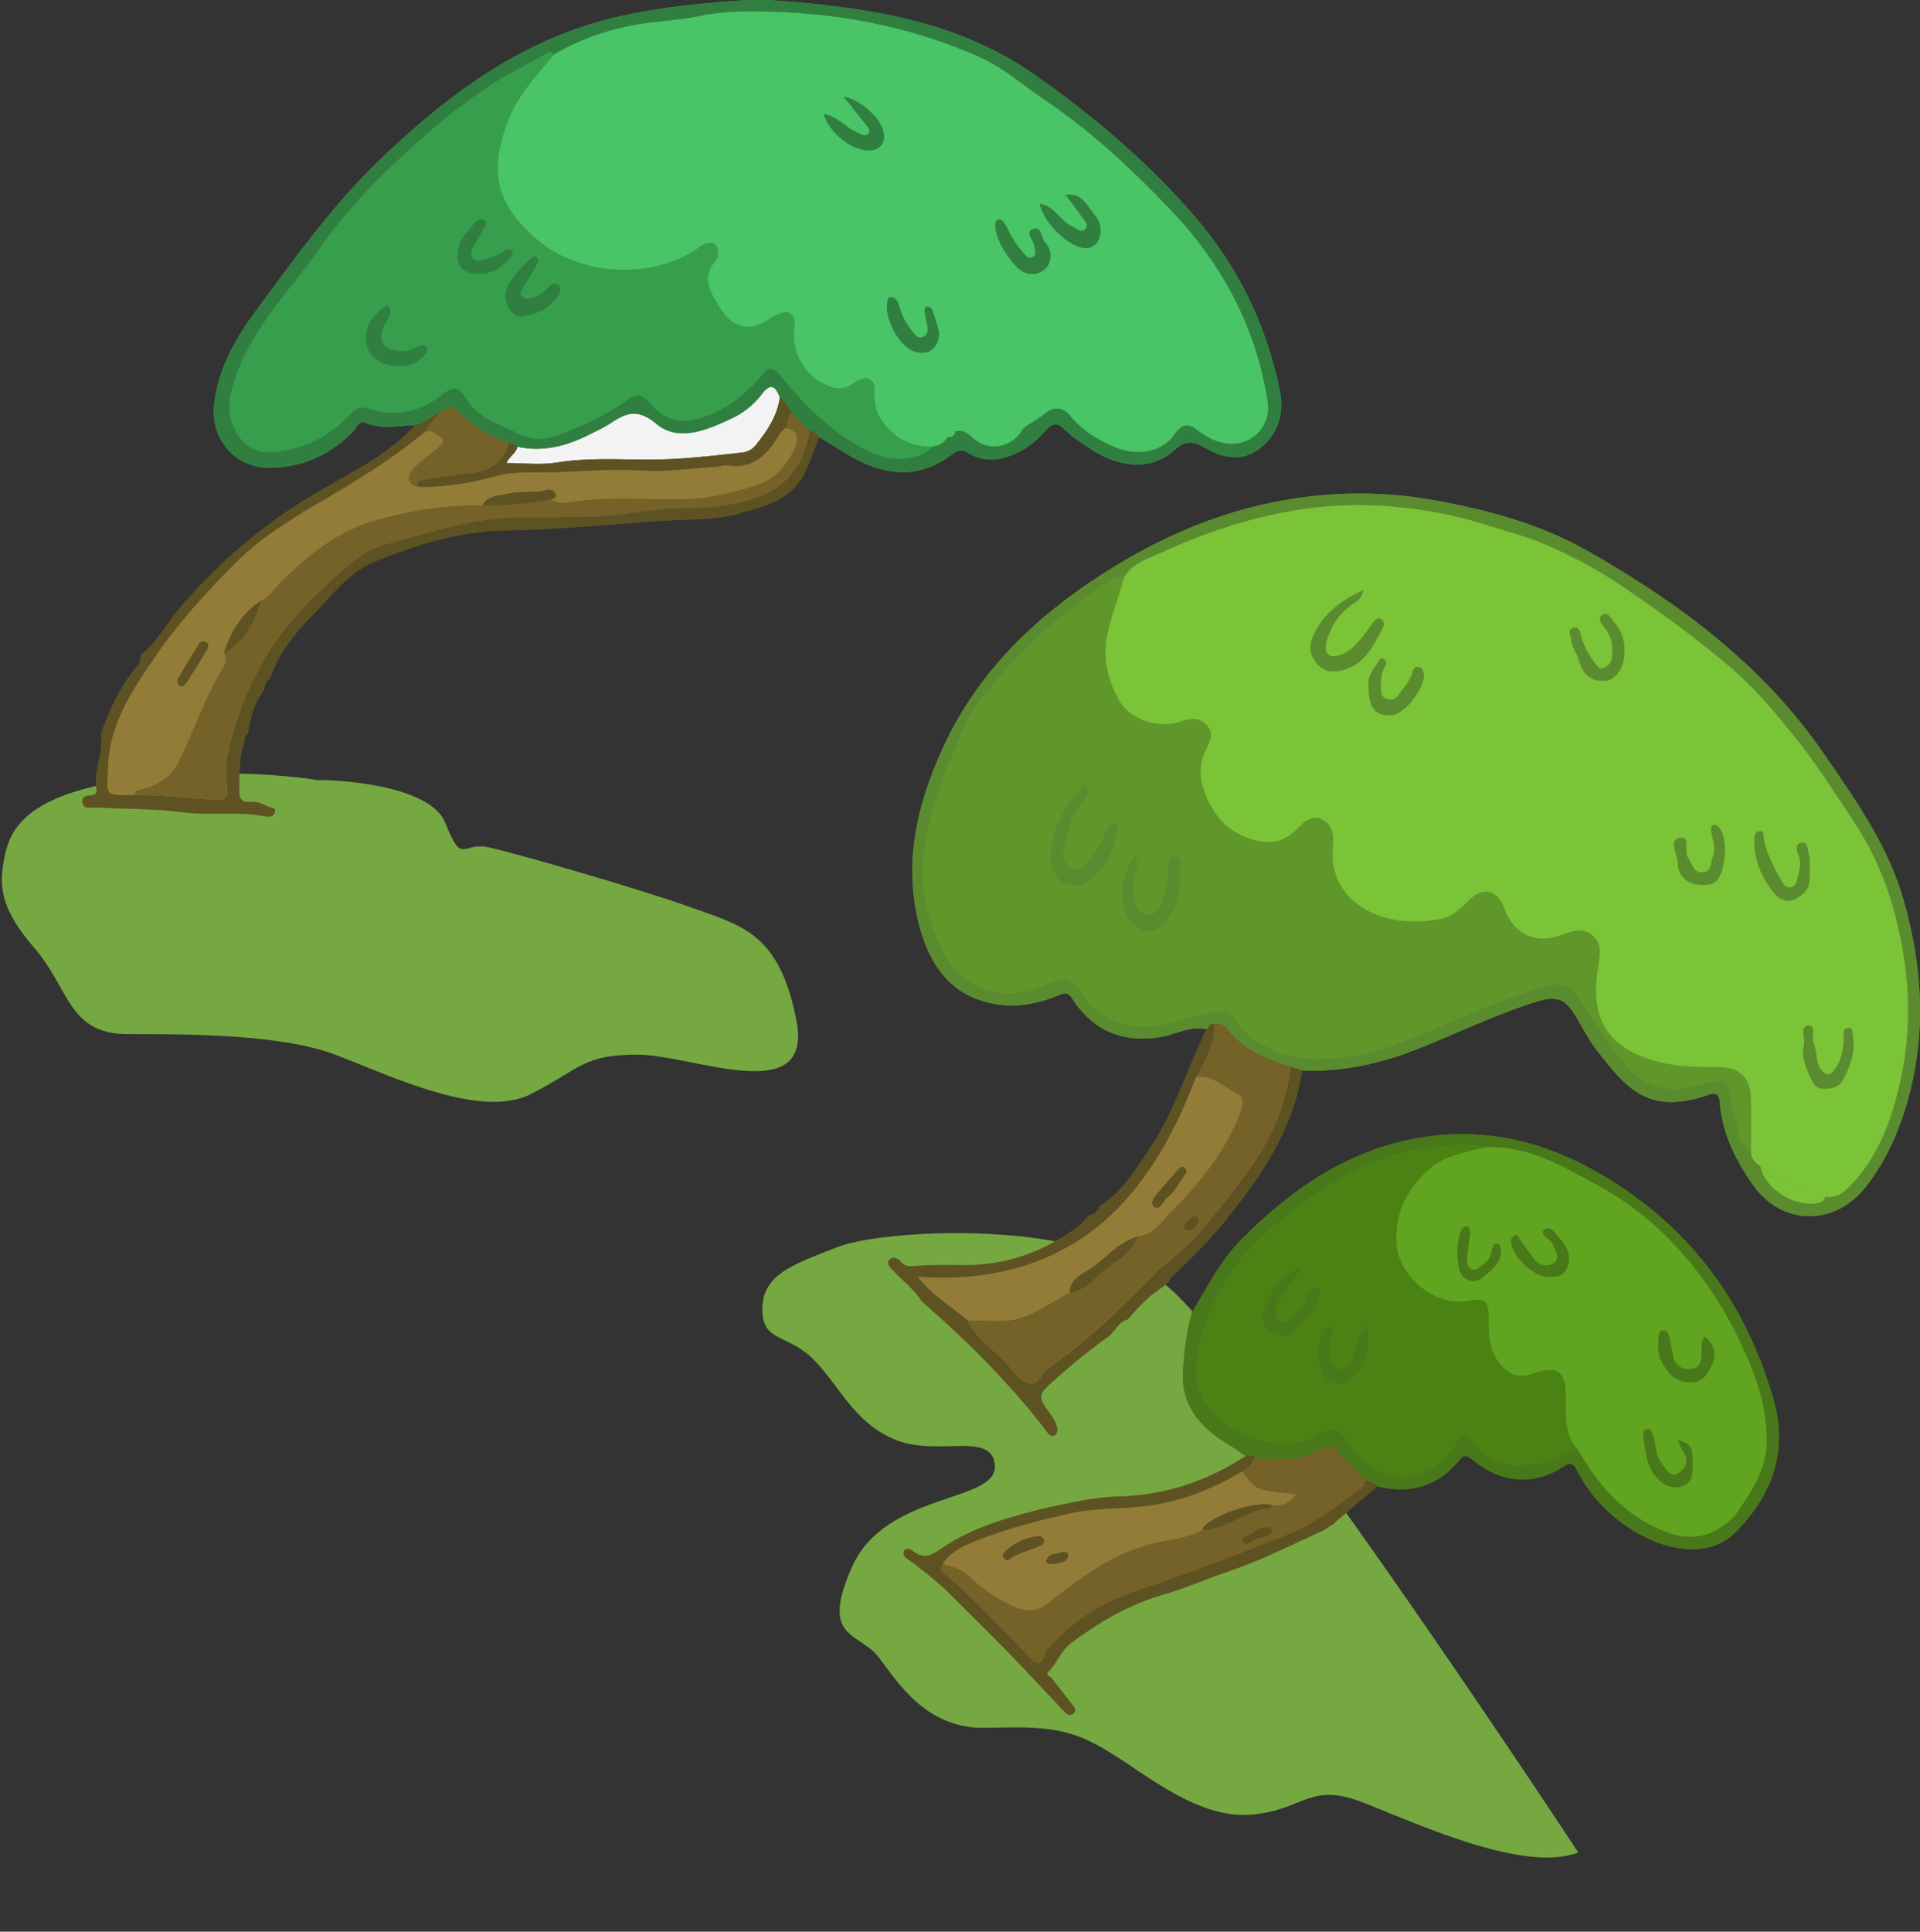 <svg width="514" height="517" viewBox="0 0 514 517" fill="none" xmlns="http://www.w3.org/2000/svg">
<rect x="0" y="0" width="514" height="517" fill="#333333" stroke="none"/>
<path d="M312.643 344.362C330.693 359.49 393.416 451.639 422.521 495.823C408.133 501.262 380.447 488.583 365.496 482.64C350.545 476.697 349.574 484.229 335.358 485.648C321.142 487.067 307.331 475.291 296.93 468.894C286.528 462.497 280.16 461.989 264.124 462.445C248.089 462.902 240.534 450.501 235.251 443.594C229.968 436.686 219.275 438.897 228.214 419.131C237.154 399.366 266.72 402.134 266.328 392.451C265.936 382.767 251.147 389.962 239.778 385.378C228.408 380.793 224.492 370.317 217.502 363.58C210.512 356.842 203.858 359.222 204.091 350.048C204.324 340.874 212.684 338.324 224.287 333.735C235.889 329.145 290.081 325.453 312.643 344.362Z" fill="#76A841"/>
<path d="M34.23 208.767C55.83 205.567 76.897 207.434 84.73 208.767C94.73 208.767 115.629 211.067 119.229 220.267C123.729 231.766 123.729 225.267 130.729 226.767C137.729 228.267 170.729 237.767 184.729 242.767C198.729 247.767 208.729 249.767 213.229 273.267C217.729 296.767 185.229 282.267 170.729 282.267C156.229 282.267 155.729 285.767 142.229 292.767C128.729 299.767 104.229 287.767 89.729 282.267C75.229 276.767 50.229 276.767 34.23 276.767C18.23 276.767 18.73 264.767 9.23 253.767C-0.27 242.767 -0.27 236.767 1.23 229.267C2.73 221.767 7.23 212.767 34.23 208.767Z" fill="#76A841"/>
<g clip-path="url(#clip0_4459_2202)">
<path d="M111.126 113.783C106.664 113.891 102.186 115.114 97.757 113.122C96.179 112.411 95.551 114.411 94.667 115.329C88.462 121.791 80.935 125.188 71.971 125.188C62.825 125.188 56.297 117.419 57.33 108.229C58.429 98.469 63.13 90.403 68.79 82.767C79.076 68.883 89.148 54.784 101.665 42.776C117.669 27.421 135.003 13.959 156.51 6.967C166.673 3.661 177.091 2.017 187.741 1C194.607 0.339 201.465 -0.339 208.273 0.182C232.506 2.05 256.392 5.545 276.982 19.991C292.845 31.123 307.552 43.586 320.226 58.387C331.686 71.759 338.965 87.081 342.559 104.188C343.89 110.51 342.336 116.329 336.875 120.295C332.364 123.568 327.439 122.618 322.961 120.072C319.772 118.254 317.764 117.444 314.294 120.568C308.238 126.006 299.703 125.328 291.862 120.114C289.466 118.527 287.02 116.924 284.98 114.924C282.832 112.816 281.543 113.353 279.816 115.353C276.916 118.717 273.446 121.18 269.017 122.444C265.431 123.469 262.184 123.056 259.193 121.238C257.599 120.262 256.541 120.353 255.211 121.378C244.66 129.502 234.53 126.733 224.533 120.188C222.823 119.064 221.038 118.048 219.287 116.981C218.799 115.973 218.006 115.403 216.891 115.295C215.238 113.667 213.594 112.048 211.941 110.42C210.892 109.064 210.264 107.37 208.76 106.378C207.596 103.238 206.257 102.411 203.861 105.577C201.705 108.42 198.854 110.626 195.59 112.13C189.055 115.138 181.586 118.395 175.596 113.362C170.25 108.866 167.036 110.882 162.839 113.651C161.591 114.469 160.195 115.056 158.865 115.75C152.445 119.114 145.786 121.196 138.441 119.543C137.573 118.469 136.152 118.593 135.07 117.981C129.393 116.444 125.32 112.461 121.049 108.783C120.363 108.783 119.768 108.99 119.413 109.634V109.651C116.232 110.205 114.356 113.386 111.101 113.791L111.126 113.783Z" fill="#379E4E"/>
<path d="M319.258 351.043C323.274 344.266 326.86 337.2 332.528 331.531C345.714 318.341 360.504 307.994 379.358 304.631C400.592 300.846 419.174 307.209 436.318 319.267C455.883 333.027 468.285 351.853 474.795 374.613C478.745 388.422 474.382 400.348 464.517 410.182C457.428 417.248 445.605 415.257 436.037 408.885C430.154 404.968 425.428 399.877 422.165 393.546C421.132 391.546 420.43 391.249 418.273 392.662C410.523 397.753 401.517 396.86 394.172 390.662C392.916 389.604 391.925 389.175 390.752 390.662C385.018 397.902 377.557 399.877 368.782 397.827C367.906 396.885 366.808 396.431 365.552 396.282C363.205 393.852 360.156 392.1 358.339 389.183C357.488 387.819 355.736 387.34 354.29 388.042C348.408 390.918 342.161 391.398 335.808 389.737L333.436 389.703C332.098 388.786 330.817 387.778 329.421 386.96C321.283 382.183 315.664 375.96 316.78 365.671C316.78 365.671 317.432 355.654 319.25 351.051L319.258 351.043Z" fill="#4B8214"/>
<path d="M323.109 275.532C318.813 274.408 315.012 276.78 311.013 277.491C300.875 279.301 292.597 276.07 286.945 267.111C285.863 265.392 284.822 265.789 283.202 266.458C276.857 269.078 270.181 270.004 263.53 268.078C252.938 265.004 248.228 256.508 245.849 246.715C241.941 230.583 245.527 215.294 252.244 200.526C262.348 178.311 279.517 162.873 300.016 150.617C311.922 143.493 324.53 138.113 338.097 135.031C353.646 131.494 369.163 131.13 384.919 134.056C398.989 136.667 412.597 140.394 425.065 147.485C449.62 161.444 471.986 178.055 488.238 201.699C496.74 214.062 505.49 226.318 509.662 241.062C515.156 260.483 515.867 279.846 509.257 299.185C506.985 305.829 503.887 312.011 499.549 317.573C491.188 328.275 477.035 328.193 469.243 317.077C464.682 310.573 461.121 303.499 460.427 295.334C460.279 293.565 460.072 292.094 457.428 293.011C441.036 298.697 435.302 290.97 427.833 281.574C425.47 278.598 423.718 275.136 421.744 271.863C418.794 266.979 416.547 266.442 410.862 268.243C400.179 271.623 390.116 276.516 379.747 280.648C369.725 284.648 359.438 286.979 348.598 286.507C347.631 286.202 346.673 285.888 345.706 285.582C339.105 283.549 332.792 281.036 328.397 275.293C327.579 274.218 326.406 273.904 325.1 274.028C323.952 273.888 323.572 274.764 323.117 275.532H323.109Z" fill="#5F972B"/>
<path d="M323.109 275.532C318.813 274.408 315.012 276.78 311.013 277.491C300.875 279.301 292.597 276.07 286.945 267.111C285.863 265.392 284.822 265.789 283.202 266.458C276.857 269.078 270.181 270.004 263.53 268.078C252.938 265.004 248.228 256.508 245.849 246.715C241.941 230.583 245.527 215.294 252.244 200.526C262.348 178.311 279.517 162.873 300.016 150.617C311.922 143.493 324.53 138.113 338.097 135.031C353.646 131.494 369.163 131.13 384.919 134.056C398.989 136.667 412.597 140.394 425.065 147.485C449.62 161.444 471.986 178.055 488.238 201.699C496.74 214.062 505.49 226.318 509.662 241.062C515.157 260.483 515.867 279.846 509.257 299.185C506.985 305.829 503.887 312.011 499.549 317.573C491.188 328.275 477.035 328.193 469.243 317.077C464.683 310.573 461.122 303.499 460.427 295.334C460.279 293.565 460.072 292.094 457.428 293.011C441.036 298.697 435.302 290.97 427.833 281.574C425.47 278.598 423.718 275.136 421.744 271.863C418.794 266.979 416.547 266.442 410.862 268.243C400.179 271.623 390.116 276.516 379.747 280.648C369.725 284.648 359.438 286.979 348.598 286.507C347.631 286.202 346.673 285.888 345.706 285.582C339.105 283.549 332.792 281.036 328.397 275.293C327.579 274.218 326.406 273.904 325.1 274.028C323.952 273.888 323.572 274.764 323.117 275.532H323.109ZM488.602 320.308C491.122 320.664 492.981 319.697 494.798 317.887C503.102 309.573 506.721 298.887 509.018 287.945C511.992 273.747 511.075 259.508 507.448 245.31C505.035 235.864 501.21 227.269 495.872 219.277C490.932 211.872 486.156 204.302 480.579 197.385C475.266 190.798 469.863 184.212 463.319 178.666C453.603 170.419 443.333 162.939 432.732 155.906C426.932 152.055 420.744 148.849 414.357 146.006C409.069 143.651 403.517 142.312 398.072 140.551C389.323 137.733 380.308 136.155 371.27 135.477C363.164 134.874 354.993 135.221 346.739 136.585C334.164 138.667 322.357 142.609 310.947 147.882C307.493 149.477 303.387 150.609 301.09 154.237C295.852 154.865 292.406 158.708 288.523 161.568C280.054 167.799 272.528 175.055 265.786 183.195C262.96 186.608 260.175 190.146 258.407 194.005C253.929 203.782 250.104 213.773 247.856 224.476C245.411 236.095 247.997 246.153 253.276 256.219C257.424 264.136 268.892 268.392 278.146 264.252C285.888 260.789 286.35 261.07 290.407 267.062C294.398 272.962 302.536 275.871 309.964 274.599C314.533 273.813 318.813 272.119 323.299 271.111C326.901 270.309 329.785 270.574 331.743 274.128C333.048 276.491 335.296 277.921 337.51 279.309C345.5 284.309 354.373 283.979 363.007 282.516C369.361 281.433 375.467 278.846 381.548 276.408C391.661 272.359 401.551 267.747 411.969 264.45C417.323 262.756 420.653 263.326 422.743 267.004C426.288 273.243 430.155 279.169 434.872 284.722C440.532 291.383 446.877 292.656 454.627 290.549C462.394 288.433 462.386 288.392 463.79 296.425C463.865 296.83 463.741 297.317 463.922 297.648C465.74 300.97 464.228 305.862 468.748 307.904C468.69 309.821 469.632 311.143 471.243 312.061C472.457 318.606 481.62 323.937 487.784 321.631C488.164 321.49 488.337 320.763 488.602 320.317V320.308Z" fill="#5B8B2F"/>
<path d="M319.26 351.043C323.275 344.266 326.861 337.2 332.529 331.531C345.716 318.341 360.505 307.994 379.359 304.631C400.593 300.846 419.175 307.209 436.319 319.267C455.884 333.027 468.286 351.853 474.797 374.613C478.746 388.422 474.384 400.348 464.518 410.182C457.429 417.248 445.606 415.257 436.038 408.885C430.156 404.968 425.43 399.877 422.166 393.546C421.133 391.546 420.431 391.249 418.275 392.662C410.525 397.753 401.519 396.86 394.174 390.662C392.918 389.604 391.926 389.175 390.753 390.662C385.019 397.902 377.558 399.877 368.784 397.827C367.908 396.885 366.809 396.431 365.553 396.282C363.207 393.852 360.158 392.1 358.34 389.183C357.489 387.819 355.738 387.34 354.292 388.042C348.409 390.918 342.303 391.902 335.95 390.241L333.446 389.703C332.108 388.786 330.827 387.778 329.431 386.96C321.292 382.183 315.674 375.96 316.789 365.671C316.789 365.671 317.442 355.654 319.26 351.051V351.043ZM392.059 306.3C384.3 306.788 376.724 307.573 369.263 310.44C358.167 314.713 348.806 321.391 339.94 328.986C330.645 336.961 324.473 347.018 321.325 358.787C320.07 363.481 319.384 368.481 321.549 373.241C326.547 384.232 342.807 390.117 353.358 383.869C357.266 381.555 358.34 382.249 360.91 386.133C368.511 397.637 382.003 398.926 389.844 386.307C391.521 383.613 392.86 383.679 394.322 385.935C398.883 392.96 405.443 392.728 412.565 391.579C416.159 391.001 418.721 387.96 422.447 388.051C427.537 396.802 433.725 404.34 443.21 408.827C450.993 412.505 457.091 412.265 463.23 406.819C464.824 405.406 465.964 403.439 467.154 401.621C470.252 396.918 472.805 392.059 472.938 386.158C473.152 376.588 469.996 367.96 466.03 359.53C461.048 348.936 454.562 339.44 446.251 331.076C440.574 325.374 434.138 320.738 427.239 316.977C418.324 312.118 409.327 306.854 398.577 306.978C397.58 306.834 396.471 306.598 395.248 306.267L392.05 306.292L392.059 306.3Z" fill="#49781B"/>
<path d="M111.125 113.783C114.38 113.378 116.248 110.196 119.429 109.643C119.346 112.494 115.868 112.882 115.281 115.361C114.306 115.395 113.538 115.692 112.72 116.378C104.234 123.436 94.79 129.039 85.297 134.617C77.299 139.32 69.401 144.27 62.783 150.939C54.892 158.89 47.407 167.096 41.069 176.46C35.104 185.269 29.445 193.699 28.941 204.963C28.585 212.946 27.767 212.913 35.897 212.74C42.895 212.732 49.861 213.575 56.825 213.996C60.577 214.227 61.097 213.31 60.783 210.294C60.015 202.988 62.444 196.236 64.733 189.558C66.187 185.319 68.318 181.269 70.491 177.319C75.019 169.096 81.331 162.344 88.206 156.014C92.849 151.741 97.03 147.435 103.639 145.683C115.628 142.501 127.36 138.427 139.985 138.51C146.306 138.551 152.635 138.551 158.963 138.361C167.292 138.113 175.447 135.931 183.808 136.08C188.633 136.163 193.326 135.634 198.06 134.584C209.198 132.113 214.965 126.411 216.931 115.295C218.055 115.395 218.848 115.965 219.327 116.981C218.121 120.023 217.039 123.122 215.692 126.105C212.156 133.948 204.645 135.551 197.408 137.601C191.541 139.262 185.436 138.94 179.495 139.303C164.598 140.229 149.743 141.774 134.763 142.03C122.973 142.237 111.348 145.824 100.359 150.328C93.113 153.295 88.462 159.914 83.083 165.328C78.489 169.947 74.589 175.22 72.326 181.476C71.284 182.335 70.847 183.492 70.69 184.79C68.054 188.121 67.046 192.054 66.426 196.145C66.17 196.484 65.906 196.823 65.65 197.162C65.608 197.443 65.559 197.732 65.517 198.013C64.088 202.509 64.08 207.145 64.08 211.798C64.08 213.98 64.956 214.806 67.021 214.608C68.74 214.442 70.252 215.104 71.731 215.839C72.491 216.219 73.978 216.046 73.573 217.459C73.276 218.484 72.061 218.707 71.119 218.525C63.675 217.062 56.115 218.351 48.605 217.376C41.036 216.384 33.319 216.541 25.669 216.137C24.404 216.07 22.595 216.798 22.116 215.004C21.595 213.013 23.289 212.938 24.685 212.781C25.462 212.699 26.007 212.194 25.859 211.401C24.892 206.294 27.759 201.484 27.007 196.393C29.114 190.129 31.981 184.269 36.005 179.005C37.194 177.997 37.657 176.666 37.731 175.162C41.97 172.046 44.25 167.278 47.539 163.361C58.858 149.89 72.061 138.915 87.412 130.262C95.782 125.543 104.482 121.072 111.133 113.775L111.125 113.783Z" fill="#5E5222"/>
<path d="M291.374 325.325C292.836 324.961 293.952 324.201 294.447 322.705C300.388 319.085 303.784 313.193 307.559 307.714C313.467 299.152 316.615 289.201 320.961 279.855C321.638 278.392 321.961 276.764 323.117 275.541C323.58 274.772 323.96 273.896 325.108 274.036C324.943 279.251 322.762 283.764 320.192 288.144C307.477 322.325 285.863 344.432 245.799 341.787C249.839 347.002 254.888 349.647 259.011 353.341C261.415 358.489 266.372 361.332 269.933 365.44C271.453 367.192 273.023 369.374 275.031 370.126C278.039 371.25 278.658 367.481 280.575 366.184C290.167 359.688 298.421 351.671 306.56 343.49C311.178 338.845 316.747 335.25 321.077 330.192C325.943 324.507 330.619 318.713 334.949 312.598C340.741 304.416 344.5 295.532 345.739 285.582C346.706 285.887 347.664 286.202 348.631 286.507C346.45 301.424 338.609 313.449 329.487 324.953C324.695 330.994 319.465 336.506 313.773 341.639C313.302 342.06 313.095 342.779 312.756 343.358C311.831 344.035 310.906 344.705 309.98 345.374C306.799 347.49 304.387 350.407 301.842 353.192C299.339 353.771 298.628 356.366 296.719 357.737C291.729 361.316 286.92 365.2 282.343 369.299C277.601 373.555 277.766 373.721 281.484 378.861C281.963 379.522 282.36 380.258 282.665 381.018C283.095 382.059 283.417 383.448 282.467 384.076C281.302 384.844 280.451 383.506 279.848 382.704C275.841 377.365 271.445 372.365 266.884 367.498C260.539 360.729 253.748 354.432 246.766 348.324C244.824 345.126 241.759 342.969 239.297 340.242C238.528 339.391 237.107 338.333 238.091 337.168C239.016 336.077 240.462 336.771 241.305 337.787C242.47 339.201 243.767 338.878 245.345 338.771C249.451 338.498 253.582 338.531 257.697 338.589C269.347 338.738 279.674 335.011 288.879 328.002C289.845 327.267 290.564 326.217 291.399 325.308L291.374 325.325Z" fill="#5E5222"/>
<path d="M256.467 115.362C256.219 115.387 255.971 115.411 255.723 115.453C254.674 115.42 254.128 115.982 253.947 116.965C252.806 118.13 251.732 119.42 249.906 119.486C245.618 119.593 241.975 118.593 238.595 115.453C235.125 112.23 233.82 108.85 234.117 104.238C234.307 101.263 231.572 100.213 228.904 102.304C226.78 103.974 224.607 104.263 222.368 103.503C215.709 101.238 211.784 94.602 212.652 87.635C212.817 86.329 213.115 84.891 211.644 83.916C210.355 83.057 209.339 83.767 208.182 84.197C205.877 85.04 204.134 86.949 201.556 87.338C196.838 88.048 194.301 84.916 192.352 81.71C190.303 78.338 187.774 74.561 191.178 70.379C192.409 68.867 192.798 66.892 191.418 65.503C190.286 64.371 188.691 65.065 187.328 66.049C174.935 74.982 155.287 73.991 143.803 64.115C133.409 55.173 130.046 46.313 136.697 30.818C139.448 24.397 144.15 19.768 148.314 14.587C154.676 10.785 161.599 8.347 168.804 6.868C174.819 5.628 181.123 5.562 187.031 4.323C194.334 2.794 201.523 2.951 208.711 3.223C227.268 3.934 245.313 7.744 262.3 15.281C268.587 18.066 273.966 22.901 279.758 26.802C292.226 35.181 303.115 45.388 313.443 56.222C327.216 70.668 336.239 87.544 339.353 107.395C340.477 114.568 334.338 120.213 327.266 118.519C324.977 117.973 322.854 116.982 321.011 115.486C318.475 113.428 316.632 113.064 314.368 116.345C311.072 121.147 304.487 122.106 298.877 119.866C293.919 117.891 289.656 115.18 286.235 111.056C284.443 108.899 281.84 108.924 279.948 110.552C278.056 112.172 275.8 113.147 273.933 114.717C272.305 114.635 271.157 115.643 269.876 116.42C268.025 117.544 266.679 117.106 265.464 115.213C262.143 110.015 260.292 110.097 256.467 115.37V115.362Z" fill="#49C466"/>
<path d="M216.897 115.303C214.931 126.419 209.164 132.113 198.026 134.592C193.292 135.642 188.599 136.171 183.774 136.088C175.413 135.939 167.249 138.129 158.929 138.369C152.609 138.551 146.28 138.559 139.951 138.518C127.335 138.435 115.594 142.509 103.605 145.691C96.996 147.443 92.815 151.749 88.171 156.022C81.297 162.352 74.977 169.104 70.457 177.327C68.284 181.277 66.153 185.327 64.698 189.566C62.41 196.252 59.981 202.996 60.749 210.302C61.063 213.318 60.543 214.235 56.791 214.004C49.827 213.583 42.861 212.74 35.863 212.748C36.177 211.359 37.326 210.64 38.392 210.335C42.614 209.136 45.241 206.864 47.199 202.74C51.074 194.599 54.015 186.847 58.651 179.062C59.427 177.757 60.196 176.41 59.113 174.881C64.608 171.716 68.103 165.724 69.92 159.955C71.267 159.476 72.077 159.236 73.01 158.22C80.57 150.038 89.006 141.947 99.78 138.683C109.273 135.799 119.188 134.377 129.202 134.402C135.374 134.584 141.48 133.948 147.536 132.815C149.213 134.27 151.295 133.774 153.055 133.51C162.763 132.039 172.513 132.89 182.229 132.84C189.054 132.799 195.531 131.22 201.918 129.287C206.966 127.758 209.684 124.906 211.874 120.039C213.138 117.237 213.526 115.229 210.197 114.526C210.626 113.105 210.775 111.56 211.923 110.452L216.872 115.328L216.897 115.303Z" fill="#746228"/>
<path d="M138.456 119.544C145.809 121.197 152.46 119.114 158.88 115.75C160.21 115.056 161.607 114.469 162.854 113.651C167.051 110.883 170.265 108.866 175.611 113.362C181.593 118.395 189.07 115.139 195.606 112.131C198.869 110.635 201.72 108.42 203.876 105.577C206.272 102.412 207.619 103.238 208.776 106.379C208.098 111.321 205.43 115.271 202.422 119.04C201.472 120.23 200.282 120.957 198.605 121.147C190.169 122.073 181.758 123.073 173.232 123.023C165.159 122.982 157.087 122.494 149.007 123.816C144.702 124.519 140.191 123.94 135.572 123.94C136.398 122.015 138.233 121.321 138.464 119.552L138.456 119.544Z" fill="#F3F3F3"/>
<path d="M138.457 119.543C138.225 121.312 136.391 122.006 135.565 123.932C140.192 123.932 144.703 124.51 148.999 123.808C157.08 122.486 165.16 122.973 173.224 123.014C181.751 123.064 190.162 122.064 198.598 121.138C200.275 120.957 201.465 120.229 202.415 119.031C205.422 115.271 208.091 111.312 208.768 106.37C210.272 107.37 210.9 109.056 211.949 110.411C210.793 111.527 210.652 113.064 210.223 114.486C209.677 115.081 208.992 115.593 208.595 116.271C205.422 121.659 201.539 125.733 194.483 124.485C193.723 124.353 192.88 124.816 192.07 124.866C185.238 125.279 178.347 126.353 171.572 125.89C162.632 125.279 153.792 126.386 144.901 126.419C141.035 126.436 136.879 126.262 133.062 127.312C125.873 129.279 118.652 130.551 111.191 130.188C111.274 128.469 112.348 127.923 113.885 127.725C117.636 127.229 121.362 126.485 125.13 126.155C130.699 125.667 134.136 122.981 135.086 117.965C136.168 118.577 137.589 118.453 138.457 119.527V119.543Z" fill="#5E5222"/>
<path d="M136.507 117.684C135.449 123.237 131.641 126.212 125.469 126.758C121.296 127.121 117.165 127.956 113.009 128.502C111.315 128.725 112.133 129.667 112.043 131.568C109.465 130.154 107.672 127.964 109.341 126.047C110.927 124.221 112.852 122.766 114.786 121.303C119.446 117.775 118.504 118.419 113.695 115.874C114.348 113.122 119.123 110.254 119.214 107.097H120.131C120.883 107.072 120.652 106.89 121.048 106.18C125.783 110.262 130.219 115.981 136.507 117.684Z" fill="#746228"/>
<path d="M256.467 115.361C260.292 110.08 262.143 110.006 265.464 115.204C266.679 117.097 268.026 117.535 269.876 116.411C271.157 115.634 272.306 114.626 273.933 114.708C271.198 119.774 264.911 121.113 260.664 117.444C259.408 116.361 258.301 115.204 256.475 115.361H256.467Z" fill="#49C466"/>
<path d="M253.945 116.965C254.119 115.973 254.664 115.42 255.722 115.453C255.614 116.527 255.044 117.056 253.945 116.965Z" fill="#49C466"/>
<path d="M471.252 312.06C469.641 311.143 468.707 309.821 468.757 307.903C468.757 303.226 468.889 298.548 468.748 293.879C468.575 288.366 465.65 285.631 460.164 285.598C454.686 285.556 449.299 285.598 443.846 284.16C429.42 280.35 425.694 271.755 427.809 258.797C428.321 255.681 428.974 252.582 426.363 250.367C423.777 248.169 420.77 249.16 417.837 250.284C411.095 252.863 405.055 249.888 402.634 242.979C400.965 238.219 397.032 237.219 393.496 240.723C391.158 243.045 388.968 245.367 385.407 245.979C380.888 246.756 376.443 246.962 371.981 245.896C361.785 243.458 355.985 236.119 356.82 226.938C357.142 223.384 356.828 220.781 353.887 219.301C351.144 217.921 348.863 220.103 347.12 221.938C344.253 224.971 340.75 225.888 336.99 225.12C331.835 224.062 327.415 221.144 324.746 216.715C321.986 212.12 320.16 206.723 322.482 201.418C323.581 198.913 325.225 196.847 323.3 194.36C321.292 191.765 318.615 192.261 315.806 193.186C310.122 195.054 302.653 192.616 299.819 187.79C296.53 182.186 295.043 176.005 296.497 169.583C297.67 164.385 299.538 159.344 301.099 154.237C303.396 150.617 307.503 149.485 310.956 147.881C322.366 142.609 334.173 138.667 346.748 136.584C355.002 135.22 363.165 134.873 371.279 135.477C380.309 136.146 389.332 137.733 398.081 140.551C403.535 142.311 409.079 143.65 414.366 146.005C420.761 148.848 426.942 152.055 432.742 155.906C443.342 162.939 453.604 170.426 463.328 178.666C469.872 184.211 475.276 190.798 480.588 197.385C486.165 204.302 490.933 211.872 495.882 219.277C501.219 227.277 505.044 235.871 507.457 245.309C511.084 259.507 512.001 273.747 509.027 287.945C506.73 298.895 503.111 309.581 494.808 317.886C492.998 319.705 491.139 320.672 488.611 320.308C482.703 317.804 475.978 317.035 471.252 312.06Z" fill="#7BC337"/>
<path d="M320.175 288.135C322.753 283.763 324.934 279.251 325.091 274.028C326.405 273.896 327.57 274.218 328.388 275.292C332.784 281.036 339.096 283.548 345.698 285.582C344.458 295.523 340.699 304.416 334.907 312.598C330.578 318.713 325.909 324.506 321.035 330.192C316.705 335.25 311.137 338.845 306.518 343.49C298.38 351.671 290.134 359.688 280.533 366.183C278.616 367.481 277.997 371.249 274.989 370.125C272.982 369.373 271.412 367.192 269.891 365.44C266.33 361.332 261.373 358.481 258.969 353.341C264.157 353.175 269.536 354.266 274.452 352.299C278.575 350.655 282.334 348.068 286.251 345.903C289.514 345.721 291.786 343.556 293.893 341.547C297.471 338.134 302.494 336.11 304.395 331.027C308.815 330.589 310.98 326.878 313.665 324.201C321.349 316.556 328.074 308.135 332.048 297.862C332.701 296.168 333.246 293.747 331.577 292.929C327.892 291.11 324.794 287.689 320.151 288.135H320.175ZM320.828 326.73C320.754 326.093 320.572 325.432 319.928 325.606C318.556 325.977 317.647 327.019 317.143 328.283C316.928 328.812 317.507 329.316 318.102 329.242C319.605 329.052 320.415 328.044 320.828 326.73Z" fill="#746228"/>
<path d="M471.252 312.061C475.978 317.036 482.703 317.805 488.611 320.309C488.347 320.763 488.173 321.482 487.793 321.623C481.638 323.929 472.467 318.598 471.252 312.053V312.061Z" fill="#7BC337"/>
<path d="M398.592 306.987C409.341 306.863 418.339 312.127 427.254 316.986C434.145 320.747 440.589 325.383 446.265 331.085C454.577 339.44 461.063 348.944 466.045 359.539C470.011 367.977 473.167 376.597 472.952 386.167C472.82 392.068 470.267 396.927 467.169 401.629C465.971 403.439 464.831 405.415 463.244 406.828C457.105 412.274 451.008 412.514 443.225 408.836C433.74 404.348 427.551 396.811 422.462 388.059C418.67 383.878 419.231 378.721 419.215 373.68C419.198 366.994 416.794 365.308 410.531 367.589C407.449 368.713 404.855 368.456 402.335 365.895C398.658 362.151 398.493 357.647 398.559 352.92C398.617 348.143 397.51 347.267 393.04 348.151C384.282 349.878 374.194 341.639 373.814 332.408C373.459 323.788 377.276 317.292 383.778 311.879C388.843 308.425 398.601 306.995 398.601 306.995L398.592 306.987Z" fill="#61A420"/>
<path d="M331.627 393.877C333.147 392.819 334.734 391.819 334.982 389.729C341.253 391.365 347.408 390.927 353.225 388.15C355.29 387.167 357.05 386.638 358.256 388.58C360.074 391.497 363.346 393.588 365.692 396.018C365.527 396.53 365.221 398.233 364.866 398.497C358.554 403.241 352.382 407.894 345.037 410.893C331.66 416.356 317.449 421.992 303.725 426.596C295.397 429.389 288.49 432.976 282.244 439.819C281.508 440.62 279.988 442.174 279.765 443.124C278.765 447.463 275.956 444.893 274.37 443.24C267.446 436 260.514 428.786 253.07 422.075C252.186 421.282 250.046 420.612 251.525 418.596C254.152 418.331 257.73 419.538 259.936 421.637C263.108 424.662 266.735 427.182 270.677 429.075C273.965 430.653 276.377 431.753 279.831 429.009C288.581 422.034 297.545 415.439 308.906 412.827C312.938 411.902 317.292 411.662 321.018 409.464C322.811 409.563 324.373 408.976 326.083 408.414C330.446 406.976 334.288 404.1 339.014 403.745C339.319 403.456 339.625 403.166 339.931 402.877L339.898 402.902C342.426 403.026 344.615 402.505 346.061 399.918C333.602 398.919 335.643 398.125 331.627 393.886V393.877Z" fill="#746228"/>
<path d="M115.273 115.361C119.619 117.659 119.694 118.056 115.488 121.246C113.736 122.568 112.01 123.882 110.572 125.527C109.068 127.254 108.862 128.931 111.192 130.204C118.661 130.568 125.882 129.295 133.062 127.328C136.879 126.279 141.035 126.452 144.902 126.436C153.792 126.403 162.632 125.295 171.572 125.907C178.347 126.37 185.238 125.303 192.071 124.882C192.881 124.832 193.732 124.37 194.483 124.502C201.539 125.75 205.423 121.667 208.595 116.287C208.992 115.609 209.678 115.097 210.223 114.502C213.553 115.204 213.991 117.213 212.726 120.014C210.529 124.882 206.992 128.56 201.944 130.088C195.557 132.022 189.08 133.601 182.255 133.642C172.531 133.7 162.789 132.84 153.081 134.312C151.321 134.576 149.239 135.08 147.554 133.617C148.198 133.419 149.025 133.27 148.711 132.336C148.347 131.229 147.281 130.948 146.356 131.188C142.869 132.097 139.176 131.369 135.838 132.229C133.657 132.791 130.625 132.535 129.22 135.212C119.198 135.188 109.291 136.617 99.798 139.493C89.024 142.766 80.588 150.022 73.028 158.204C72.087 159.22 71.277 160.286 69.93 160.766C64.783 164.179 61.767 169.096 59.949 174.864C61.032 176.393 60.263 177.749 59.487 179.046C54.852 186.831 51.91 195.41 48.035 203.55C46.077 207.674 42.623 209.947 38.401 211.145C37.336 211.451 36.187 211.343 35.873 212.732C27.735 212.897 28.561 212.938 28.916 204.955C29.42 193.691 35.08 185.261 41.045 176.451C47.382 167.088 54.868 158.881 62.758 150.931C69.376 144.253 77.275 139.311 85.273 134.609C94.766 129.031 104.21 123.427 112.695 116.37C113.513 115.692 114.282 115.386 115.257 115.353L115.273 115.361ZM48.671 183.707C49.018 183.443 49.58 183.211 49.845 182.798C51.761 179.798 53.637 176.774 55.479 173.732C55.851 173.112 55.876 172.336 55.199 171.898C54.562 171.484 53.728 171.633 53.356 172.236C51.406 175.36 49.498 178.509 47.705 181.724C47.358 182.344 47.349 183.385 48.671 183.716V183.707Z" fill="#937C37"/>
<path d="M320.176 288.135C324.82 287.689 327.918 291.111 331.603 292.929C333.272 293.747 332.727 296.177 332.074 297.863C328.1 308.135 321.374 316.556 313.691 324.201C311.005 326.879 308.841 330.581 304.42 331.027C299.711 332.515 296.48 336.184 292.688 339.011C290.143 340.903 286.541 341.862 286.276 345.895C282.36 348.06 278.601 350.647 274.478 352.291C269.554 354.258 264.175 353.167 258.995 353.333C254.872 349.63 249.832 346.994 245.783 341.779C285.847 344.424 307.461 322.317 320.176 288.135ZM317.64 313.598C316.979 311.689 316.12 312.292 315.442 313.036C313.426 315.267 311.485 317.556 309.51 319.829C308.642 320.829 307.932 322.209 309.155 323.027C310.237 323.746 311.047 322.308 311.617 321.432C312.228 320.482 313.22 319.92 313.881 319.11C315.318 317.342 316.475 315.333 317.64 313.59V313.598Z" fill="#937C37"/>
<path d="M332.454 393.877C336.469 398.125 334.429 398.91 346.888 399.91C345.442 402.497 343.253 403.017 340.725 402.893C336.825 401.373 324.184 405.497 321.887 409.058C321.821 409.158 321.854 409.323 321.845 409.463C318.119 411.67 313.757 411.901 309.733 412.827C298.372 415.439 289.416 422.033 280.658 429.009C277.204 431.761 274.056 431.273 270.768 429.694C266.827 427.802 263.126 425.372 259.953 422.347C257.747 420.24 255.21 419.182 252.352 418.596C254.954 414.67 259.292 413.182 263.258 411.662C270.644 408.835 278.336 406.918 286.086 405.133C293.398 403.447 300.768 404.001 308.056 402.935C316.847 401.645 324.878 398.398 332.454 393.877Z" fill="#937C37"/>
<path d="M278.295 54.478C282.418 55.173 283.765 59.049 286.879 60.495C288.094 61.057 289.35 62.52 290.515 61.33C291.729 60.082 290.143 58.875 289.432 57.825C288.226 56.04 286.879 54.355 285.252 52.164C289.862 51.528 290.969 55.164 292.927 57.338C294.704 59.305 295.158 61.867 294.092 64.255C293.531 65.503 292.118 66.619 290.416 66.429C285.822 65.9 279.435 59.743 278.295 54.495V54.478Z" fill="#317F40"/>
<path d="M220.484 30.487C224.335 31.14 226.367 34.157 229.408 35.396C230.424 35.809 231.647 36.669 232.44 35.809C233.299 34.876 232.192 33.851 231.539 33.033C229.738 30.735 227.904 28.471 225.797 25.826C230.556 26.735 235.852 31.686 236.579 35.438C237.141 38.305 235.53 40.239 232.564 40.272C227.995 40.322 221.947 35.562 220.484 30.487Z" fill="#317F40"/>
<path d="M281.228 68.544C281.203 70.883 279.964 72.213 278.286 72.957C275.791 74.064 273.321 72.8 271.9 71.188C269.404 68.362 267.207 65.122 266.496 61.238C266.356 60.494 266.438 59.23 266.884 58.957C267.917 58.313 268.743 59.337 269.157 60.131C270.478 62.684 271.767 65.238 273.742 67.387C274.494 68.205 275.081 69.395 276.353 68.841C277.716 68.246 276.948 67.015 276.873 65.965C276.758 64.346 274.287 62.213 276.444 61.312C278.964 60.263 278.683 63.759 279.897 65.023C280.839 65.998 281.319 67.379 281.219 68.552L281.228 68.544Z" fill="#317F40"/>
<path d="M251.393 88.71C251.55 93.404 248.162 95.635 244.196 93.85C240.412 92.139 236.793 85.172 237.504 81.032C237.62 80.338 237.644 79.487 238.487 79.503C239.536 79.52 240.272 80.371 240.544 81.288C241.247 83.677 242.106 85.999 243.684 87.933C244.568 89.015 245.394 90.941 247.163 90.123C248.815 89.362 248.336 87.569 248.005 86.057C247.799 85.123 247.609 84.181 247.534 83.239C247.493 82.726 247.592 81.991 248.294 82.024C248.732 82.04 249.41 82.437 249.542 82.817C250.269 84.875 250.864 86.982 251.393 88.71Z" fill="#317F40"/>
<path d="M138.96 84.726C137.126 84.759 134.184 80.371 135.713 77.098C137.117 74.082 139.365 71.677 141.81 69.462C142.314 69.007 142.893 68.346 143.57 68.759C144.454 69.305 144.107 70.214 143.694 70.924C142.529 72.933 141.339 74.924 140.117 76.891C139.679 77.602 139.092 78.288 139.579 79.131C140.183 80.147 141.257 79.924 142.174 79.776C144.008 79.47 145.363 78.321 146.644 77.04C147.404 76.28 148.321 75.272 149.436 76.23C150.411 77.073 150.056 78.346 149.387 79.23C147.197 82.131 144.504 84.329 138.968 84.734L138.96 84.726Z" fill="#317F40"/>
<path d="M107.556 93.915C108.952 94.106 110.332 93.51 111.703 92.841C112.554 92.428 113.546 91.858 114.182 93.081C114.628 93.94 114.05 94.676 113.463 95.271C110.679 98.114 107.333 98.577 103.623 97.593C100.343 96.725 98.335 94.635 97.988 91.304C97.567 87.345 99.731 84.519 102.689 82.246C103.863 81.346 104.466 81.99 104.474 83.263C104.49 84.56 103.689 85.569 103.094 86.643C100.706 90.982 102.417 93.882 107.547 93.907L107.556 93.915Z" fill="#317F40"/>
<path d="M128.294 73.279C123.452 73.37 121.486 70.651 122.915 65.701C123.617 63.271 125.543 61.585 127.046 59.676C127.575 59.007 128.691 58.263 129.575 58.858C130.607 59.552 129.88 60.602 129.434 61.412C128.517 63.065 127.501 64.66 126.6 66.321C126.055 67.329 125.815 68.395 126.823 69.312C127.666 70.081 128.567 69.841 129.5 69.469C131.384 68.709 133.474 68.486 135.135 67.147C135.672 66.718 136.416 66.469 136.994 67.056C137.647 67.726 137.06 68.296 136.639 68.808C134.474 71.445 131.913 73.337 128.302 73.271L128.294 73.279Z" fill="#317F40"/>
<path d="M129.219 135.212C130.623 132.527 133.656 132.791 135.837 132.229C139.175 131.37 142.868 132.097 146.355 131.188C147.272 130.948 148.346 131.229 148.709 132.336C149.015 133.279 148.197 133.427 147.553 133.617C141.496 134.75 135.391 135.394 129.219 135.204V135.212Z" fill="#5E5222"/>
<path d="M59.949 174.873C61.759 169.105 64.783 164.188 69.93 160.774C68.112 166.543 65.444 171.708 59.949 174.873Z" fill="#5E5222"/>
<path d="M364.932 157.973C364.717 160.064 363.304 160.873 361.958 161.807C358.446 164.262 356.191 167.642 355.125 171.774C354.323 174.89 355.802 176.352 358.851 175.278C362.073 174.138 364.023 171.41 365.998 168.824C367.056 167.435 368.328 164.807 369.625 165.584C371.583 166.758 369.6 169.014 368.857 170.518C366.675 174.906 363.718 178.675 358.471 179.567C355.91 180.005 353.679 179.377 352.06 177.005C350.506 174.733 350.407 172.708 351.564 170.138C354.307 164.055 359.215 160.584 364.924 157.973H364.932Z" fill="#5B8B2F"/>
<path d="M484.446 232.492C484.446 233.591 484.521 234.699 484.43 235.79C484.223 238.277 482.439 239.748 480.489 240.69C478.605 241.599 476.482 240.847 475.209 239.343C471.689 235.161 469.533 230.36 469.632 224.74C469.649 223.749 469.789 222.567 470.913 222.451C472.35 222.302 472.078 223.757 472.226 224.575C472.978 228.699 474.961 232.294 476.977 235.872C477.539 236.872 478.208 237.773 479.547 237.442C480.629 237.17 480.968 236.294 481.15 235.277C481.546 233.153 482.488 231.112 481.455 228.848C480.985 227.815 480.538 226.029 482.009 225.625C484.042 225.071 483.802 227.31 484.174 228.401C484.603 229.657 484.446 231.112 484.537 232.476H484.43L484.446 232.492Z" fill="#5B8B2F"/>
<path d="M434.906 174.369C434.914 178.369 432.733 181.956 429.792 182.204C425.95 182.534 423.62 180.419 422.703 176.799C422.232 174.939 420.835 173.493 420.67 171.468C420.563 170.154 419.406 168.46 421.257 167.997C423.041 167.559 423.05 169.642 423.438 170.84C424.173 173.08 425.223 175.138 426.652 176.989C427.363 177.915 427.883 179.377 429.494 178.683C430.692 178.171 431.428 177.171 431.543 175.815C431.783 173.014 431.518 170.394 429.618 168.055C428.866 167.13 427.429 165.551 429.023 164.526C430.577 163.535 431.163 165.518 432.055 166.485C434.146 168.733 435.022 171.353 434.889 174.369H434.906Z" fill="#5B8B2F"/>
<path d="M366.379 183.799C365.883 181.352 367.502 179.394 368.841 177.336C369.196 176.791 369.51 175.956 370.344 176.328C371.319 176.758 371.212 177.658 370.766 178.41C369.667 180.278 369.601 182.295 369.692 184.369C369.741 185.518 369.923 186.617 371.162 187.038C372.451 187.476 373.608 187.195 374.401 185.997C375.748 183.964 377.607 182.262 378.152 179.716C378.317 178.923 379.02 178.245 380.011 178.567C380.697 178.791 381.003 179.419 381.151 180.146C381.829 183.617 376.26 191.063 372.716 191.385C368.287 191.799 366.329 189.534 366.395 183.79L366.379 183.799Z" fill="#5B8B2F"/>
<path d="M482.876 279.838C483.438 278.028 481.645 274.714 484.025 274.508C486.47 274.293 484.71 277.657 485.512 279.252C486.611 281.433 485.851 284.07 487.536 286.251C488.941 288.053 489.899 287.846 491.031 286.4C493.064 283.805 493.535 280.723 493.576 277.524C493.592 276.541 493.221 274.995 494.947 275.152C496.22 275.268 495.873 276.582 496.03 277.491C496.773 281.789 495.253 285.574 493.262 289.185C492.237 291.045 490.287 291.4 488.271 291.417C486.239 291.433 485.454 290.103 484.727 288.532C483.455 285.78 482.265 283.037 482.876 279.863V279.838Z" fill="#5B8B2F"/>
<path d="M455.602 236.839C452.025 236.856 449.083 234.599 449.141 230.955C449.174 228.674 446.63 225.005 449.406 224.335C452.909 223.492 450.554 227.897 451.917 229.567C453.058 230.963 453.016 233.459 455.578 233.451C458.478 233.451 457.833 230.839 458.527 229.236C459.477 227.038 458.478 224.939 458.155 222.798C458.04 222.054 457.85 221.013 458.924 220.765C459.287 220.682 459.907 221.12 460.229 221.484C462.65 224.236 462.08 233.285 459.444 235.781C458.312 236.856 456.99 236.856 455.611 236.839H455.602Z" fill="#5B8B2F"/>
<path d="M290.64 209.839C291.714 211.872 290.879 213.335 289.921 214.351C286.608 217.855 286.021 222.425 284.864 226.731C284.294 228.855 284.773 231.351 286.979 232.433C289.161 233.508 290.474 231.45 291.722 230.07C293.763 227.814 295.052 225.103 296.076 222.244C296.448 221.194 297.175 220.103 298.497 220.591C299.926 221.12 298.753 222.219 298.712 223.053C298.472 227.533 296.126 231.02 293.35 234.285C291.259 236.739 288.4 237.549 285.533 236.632C282.633 235.706 281.452 232.764 281.402 230.053C281.262 221.996 284.897 215.533 290.64 209.847V209.839Z" fill="#5B8B2F"/>
<path d="M303.874 228.706C304.659 230.698 304.469 232.103 304.015 233.5C303.271 235.789 303.477 238.144 303.701 240.442C303.891 242.392 304.783 244.425 306.857 244.847C309.129 245.309 310.319 243.285 311.037 241.574C312.26 238.673 312.706 235.549 312.698 232.376C312.698 231.012 312.863 229.169 314.425 229.128C316.325 229.087 315.937 231.054 315.953 232.335C315.987 237.004 315.788 241.574 312.896 245.648C311.335 247.847 309.55 249.557 306.873 249.128C303.981 248.665 302.156 246.425 301.189 243.772C299.272 238.5 300.9 233.773 303.874 228.698V228.706Z" fill="#5B8B2F"/>
<path d="M286.275 345.903C286.54 341.87 290.142 340.911 292.687 339.018C296.479 336.192 299.718 332.523 304.419 331.035C302.511 336.118 297.496 338.134 293.918 341.556C291.811 343.564 289.539 345.729 286.275 345.911V345.903Z" fill="#5E5222"/>
<path d="M320.828 326.738C320.415 328.052 319.606 329.06 318.102 329.25C317.507 329.325 316.929 328.821 317.143 328.292C317.656 327.027 318.565 325.978 319.928 325.614C320.572 325.441 320.754 326.102 320.828 326.738Z" fill="#5E5222"/>
<path d="M456.355 357.68C458.974 359.862 459.66 362.506 458.363 365.184C457.173 367.647 455.967 370.25 452.108 369.977C448.332 369.713 446.531 367.399 444.945 364.696C443.747 362.647 443.879 360.209 444.011 357.87C444.061 357.027 444.152 356.126 445.193 356.027C446.201 355.928 446.655 356.821 446.853 357.573C447.291 359.275 447.531 361.027 447.87 362.763C448.374 365.316 450.1 366.63 452.538 366.432C455.149 366.225 455.562 364.134 455.586 361.887C455.595 360.589 455.099 359.168 456.355 357.68Z" fill="#49781B"/>
<path d="M449.125 385.447C453.586 386.29 453.074 389.133 453.124 391.67C453.165 394.059 453.223 396.72 450.612 397.678C448.241 398.546 445.944 397.968 443.886 395.918C440.532 392.571 440.532 388.298 439.912 384.15C439.813 383.497 439.954 382.712 440.813 382.522C441.936 382.274 442.127 383.166 442.44 383.927C443.49 386.447 442.994 389.505 444.878 391.687C446.084 393.092 447.084 395.959 449.629 394.059C451.463 392.687 452.182 390.497 450.447 388.241C449.976 387.621 449.753 386.811 449.125 385.456V385.447Z" fill="#49781B"/>
<path d="M414.564 341.795C410.706 341.754 405.153 336.696 404.542 332.672C404.402 331.763 404.658 330.977 405.533 330.647C406.426 330.308 406.55 331.126 406.93 331.696C408.045 333.407 409.243 335.077 410.483 336.696C411.928 338.581 414.184 339.308 415.936 338.06C417.886 336.672 416.299 334.639 415.597 332.878C415.019 331.424 411.573 330.581 413.647 328.953C415.159 327.763 416.787 330.589 417.952 331.944C419.678 333.953 420.711 336.407 419.637 339.151C418.737 341.457 416.745 341.862 414.556 341.787L414.564 341.795Z" fill="#49781B"/>
<path d="M393.603 329.986C393.273 332.44 392.95 334.325 392.802 336.217C392.711 337.415 392.504 338.862 393.81 339.556C395.396 340.407 396.272 338.762 397.354 338.126C398.858 337.234 399.23 335.523 399.519 333.878C399.618 333.283 400.015 332.87 400.618 332.862C401.204 332.862 401.65 333.201 401.75 333.82C402.328 337.382 399.924 339.358 397.652 341.357C395.735 343.052 393.785 343.614 391.587 341.605C389.505 339.696 389.695 329.754 392 328.366C392.298 328.184 393.058 328.151 393.099 328.25C393.388 328.986 393.553 329.763 393.611 329.986H393.603Z" fill="#49781B"/>
<path d="M348.085 339.383C347.399 342.16 345.111 343.16 344.268 345.16C343.747 346.399 342.599 347.374 342.054 348.606C341.327 350.259 340.864 352.473 342.244 353.614C343.714 354.821 345.251 353.151 346.491 352.11C348.217 350.672 349.424 348.895 350.027 346.672C350.308 345.639 351.084 344.399 352.299 344.722C353.728 345.102 353.274 346.631 352.968 347.54C351.564 351.763 348.746 354.895 344.863 356.986C343.169 357.895 341.492 357.606 339.93 356.25C337.939 354.515 337.716 352.159 338.509 350.209C340.294 345.796 342.318 341.35 348.093 339.383H348.085Z" fill="#49781B"/>
<path d="M366.163 354.563C366.601 360.456 366.213 365.026 362.247 368.588C358.951 371.555 354.943 370.646 353.605 366.423C352.597 363.241 352.861 359.935 354.051 356.762C354.415 355.803 355.001 354.919 356.125 355.2C357.711 355.597 356.563 356.704 356.563 357.522C356.563 359.291 355.125 360.902 355.877 362.72C356.464 364.15 356.331 366.191 358.529 366.456C360.9 366.737 361.537 364.902 362.107 363.216C362.999 360.53 363.462 357.679 366.163 354.563Z" fill="#49781B"/>
<path d="M321.845 409.463C321.853 409.331 321.82 409.166 321.886 409.058C324.183 405.505 336.824 401.373 340.724 402.893L340.757 402.868C340.451 403.158 340.146 403.447 339.84 403.736C335.114 404.1 331.264 406.968 326.91 408.406C325.199 408.976 323.63 409.554 321.845 409.455V409.463Z" fill="#5E5222"/>
<path d="M340.6 409.67C340.162 410.141 339.881 410.637 339.451 410.852C338.741 411.224 337.923 411.67 337.171 411.654C335.535 411.604 334.61 413.943 332.833 412.885C332.428 412.646 332.536 411.67 333.073 411.497C335.32 410.753 336.849 408.224 339.608 408.836C339.922 408.902 340.17 409.29 340.6 409.662V409.67Z" fill="#5E5222"/>
<path d="M48.67 183.708C47.348 183.377 47.356 182.336 47.703 181.716C49.496 178.501 51.405 175.353 53.355 172.229C53.735 171.625 54.569 171.477 55.197 171.89C55.875 172.328 55.85 173.105 55.478 173.724C53.636 176.766 51.76 179.799 49.843 182.79C49.579 183.212 49.017 183.443 48.67 183.699V183.708Z" fill="#5E5222"/>
<path d="M317.639 313.598C316.474 315.342 315.318 317.342 313.88 319.118C313.219 319.928 312.236 320.482 311.616 321.441C311.054 322.317 310.236 323.755 309.154 323.036C307.923 322.218 308.634 320.837 309.509 319.837C311.476 317.565 313.426 315.275 315.442 313.044C316.119 312.292 316.978 311.697 317.639 313.606V313.598Z" fill="#5E5222"/>
<path d="M277.23 411.183C278.023 411.232 279.014 410.959 279.378 411.943C279.865 413.232 278.734 413.645 277.899 414.001C275.387 415.075 272.619 415.538 270.389 417.29C269.744 417.794 269.042 417.455 268.629 416.827C268.133 416.075 268.687 415.637 269.215 415.133C271.479 412.968 274.198 411.778 277.23 411.191V411.183Z" fill="#5E5222"/>
<path d="M282.095 418.613C281.161 418.522 279.831 418.67 280.128 417.596C280.649 415.695 282.756 415.952 284.226 415.414C284.995 415.133 286.234 415.489 285.978 416.48C285.474 418.447 283.425 418.117 282.095 418.613Z" fill="#5E5222"/>
<path d="M365.561 396.274C366.817 396.422 367.916 396.885 368.791 397.819C365.173 400.877 361.562 403.926 357.943 406.984C356.613 408.414 355.787 408.414 354.795 409.356C346.078 413.348 337.519 417.695 328.397 420.769C322.713 422.686 317.202 425.166 311.443 426.802C302.322 429.397 294.415 434.091 286.88 439.645C284.12 441.678 283.062 444.959 280.79 447.314C279.65 448.488 281.146 448.57 281.517 449.058C283.244 451.364 285.037 453.612 286.797 455.892C287.45 456.744 288.532 457.735 287.276 458.686C286.152 459.537 285.235 458.454 284.483 457.669C279.757 452.686 275.131 447.62 270.339 442.703C264.77 436.992 259.044 431.43 253.417 425.769C251.839 424.174 245.196 418.687 243.197 417.463C242.429 416.992 241.478 416.1 241.991 415.116C242.61 413.926 243.817 414.62 244.469 415.141C247.692 417.711 250.022 415.786 252.707 413.984C260.87 408.505 270.248 406.067 279.617 403.654C286.012 402.422 292.349 400.679 298.885 400.546C311.501 400.29 322.944 396.563 333.446 389.695C334.23 389.704 335.024 389.72 335.809 389.728C335.561 391.811 333.974 392.819 332.454 393.877C324.878 398.389 316.855 401.637 308.056 402.935C300.777 404.009 293.398 403.447 286.086 405.133C278.336 406.918 270.644 408.844 263.258 411.662C259.292 413.182 254.946 414.67 252.352 418.596C250.873 420.612 253.013 421.282 253.897 422.075C261.341 428.786 268.273 436 275.197 443.24C276.783 444.901 278.84 446.851 279.848 442.513C280.071 441.562 281.112 440.769 281.84 439.967C288.086 433.124 296.199 428.463 304.536 425.67C318.259 421.067 331.785 416.017 345.161 410.554C352.507 407.554 358.72 402.53 365.04 397.786C365.396 397.522 365.396 396.786 365.561 396.274Z" fill="#5E5222"/>
<path d="M111.126 113.783C106.664 113.891 102.186 115.114 97.757 113.122C96.179 112.411 95.551 114.411 94.667 115.329C88.462 121.791 80.935 125.188 71.971 125.188C62.825 125.188 56.297 117.419 57.33 108.229C58.429 98.469 63.13 90.403 68.79 82.767C79.076 68.883 89.148 54.784 101.665 42.776C117.669 27.421 135.003 13.959 156.51 6.967C166.673 3.661 177.091 2.017 187.741 1C194.607 0.339 201.465 -0.339 208.273 0.182C232.506 2.05 256.392 5.545 276.982 19.991C292.845 31.123 307.552 43.586 320.226 58.387C331.686 71.759 338.965 87.081 342.559 104.188C343.89 110.51 342.336 116.329 336.875 120.295C332.364 123.568 327.439 122.618 322.961 120.072C319.772 118.254 317.764 117.444 314.294 120.568C308.238 126.006 299.703 125.328 291.862 120.114C289.466 118.527 287.02 116.924 284.98 114.924C282.832 112.816 281.543 113.353 279.816 115.353C276.916 118.717 273.446 121.18 269.017 122.444C265.431 123.469 262.184 123.056 259.193 121.238C257.599 120.262 256.541 120.353 255.211 121.378C244.66 129.502 234.53 126.733 224.533 120.188C222.823 119.064 221.038 118.048 219.287 116.981C218.799 115.973 218.006 115.403 216.891 115.295C215.238 113.667 213.594 112.048 211.941 110.42C210.892 109.064 210.264 107.37 208.76 106.378C207.596 103.238 206.257 102.411 203.861 105.577C201.705 108.42 198.854 110.626 195.59 112.13C189.055 115.138 181.586 118.395 175.596 113.362C170.25 108.866 167.036 110.882 162.839 113.651C161.591 114.469 160.195 115.056 158.865 115.75C152.445 119.114 145.786 121.196 138.441 119.543C137.573 118.469 136.152 118.593 135.07 117.981C129.393 116.444 125.32 112.461 121.049 108.783C120.363 108.783 119.768 108.99 119.413 109.634V109.651C116.232 110.205 114.356 113.386 111.101 113.791L111.126 113.783ZM273.933 114.7C275.809 113.138 278.056 112.155 279.948 110.535C281.848 108.915 284.443 108.882 286.236 111.039C289.664 115.163 293.928 117.874 298.877 119.849C304.487 122.089 311.072 121.122 314.368 116.329C316.624 113.039 318.475 113.403 321.011 115.469C322.854 116.965 324.977 117.957 327.266 118.502C334.338 120.196 340.477 114.552 339.354 107.378C336.239 87.527 327.208 70.652 313.443 56.206C303.115 45.371 292.226 35.165 279.758 26.785C273.966 22.892 268.587 18.058 262.3 15.264C245.321 7.727 227.268 3.917 208.711 3.207C201.531 2.934 194.335 2.769 187.031 4.306C181.115 5.545 174.811 5.62 168.804 6.851C161.6 8.33 154.684 10.768 148.314 14.57C147.232 13.281 146.24 14.372 145.414 14.835C140.167 17.735 134.764 20.413 129.823 23.768C120.916 29.818 112.77 36.875 104.987 44.322C98.088 50.916 91.552 57.883 86.116 65.734C77.325 78.437 65.642 89.23 61.8 105.205C59.908 113.081 64.741 121.659 72.88 121.031C80.795 120.419 87.826 117.122 93.428 111.229C94.865 109.717 96.08 108.486 98.699 109.345C105.656 111.643 112.109 110.477 118.025 105.866C121.784 102.932 122.693 103.304 125.328 107.51C125.998 108.585 126.865 109.337 127.791 110.163C130.814 112.891 134.706 113.899 138.127 115.8C141.828 117.857 145.992 117.824 149.264 116.552C155.684 114.056 162.112 111.262 167.796 107.122C170.176 105.387 171.977 105.354 174.266 108.188C177.356 112.015 182.131 113.684 187.221 112.031C194.417 109.701 199.713 105.552 204.357 99.998C205.737 98.345 207.075 98.263 208.661 100.205C215.61 108.742 223.236 116.502 233.473 121.213C239.215 123.857 246.04 123.262 249.898 119.461C251.724 119.395 252.798 118.105 253.938 116.94C255.037 117.023 255.607 116.494 255.715 115.428C255.963 115.386 256.211 115.362 256.458 115.337C258.284 115.172 259.392 116.329 260.647 117.419C264.902 121.089 271.19 119.75 273.917 114.684L273.933 114.7Z" fill="#317F40"/>
</g>
<defs>
<clipPath id="clip0_4459_2202">
<rect width="492" height="459" fill="white" transform="translate(22)"/>
</clipPath>
</defs>
</svg>
